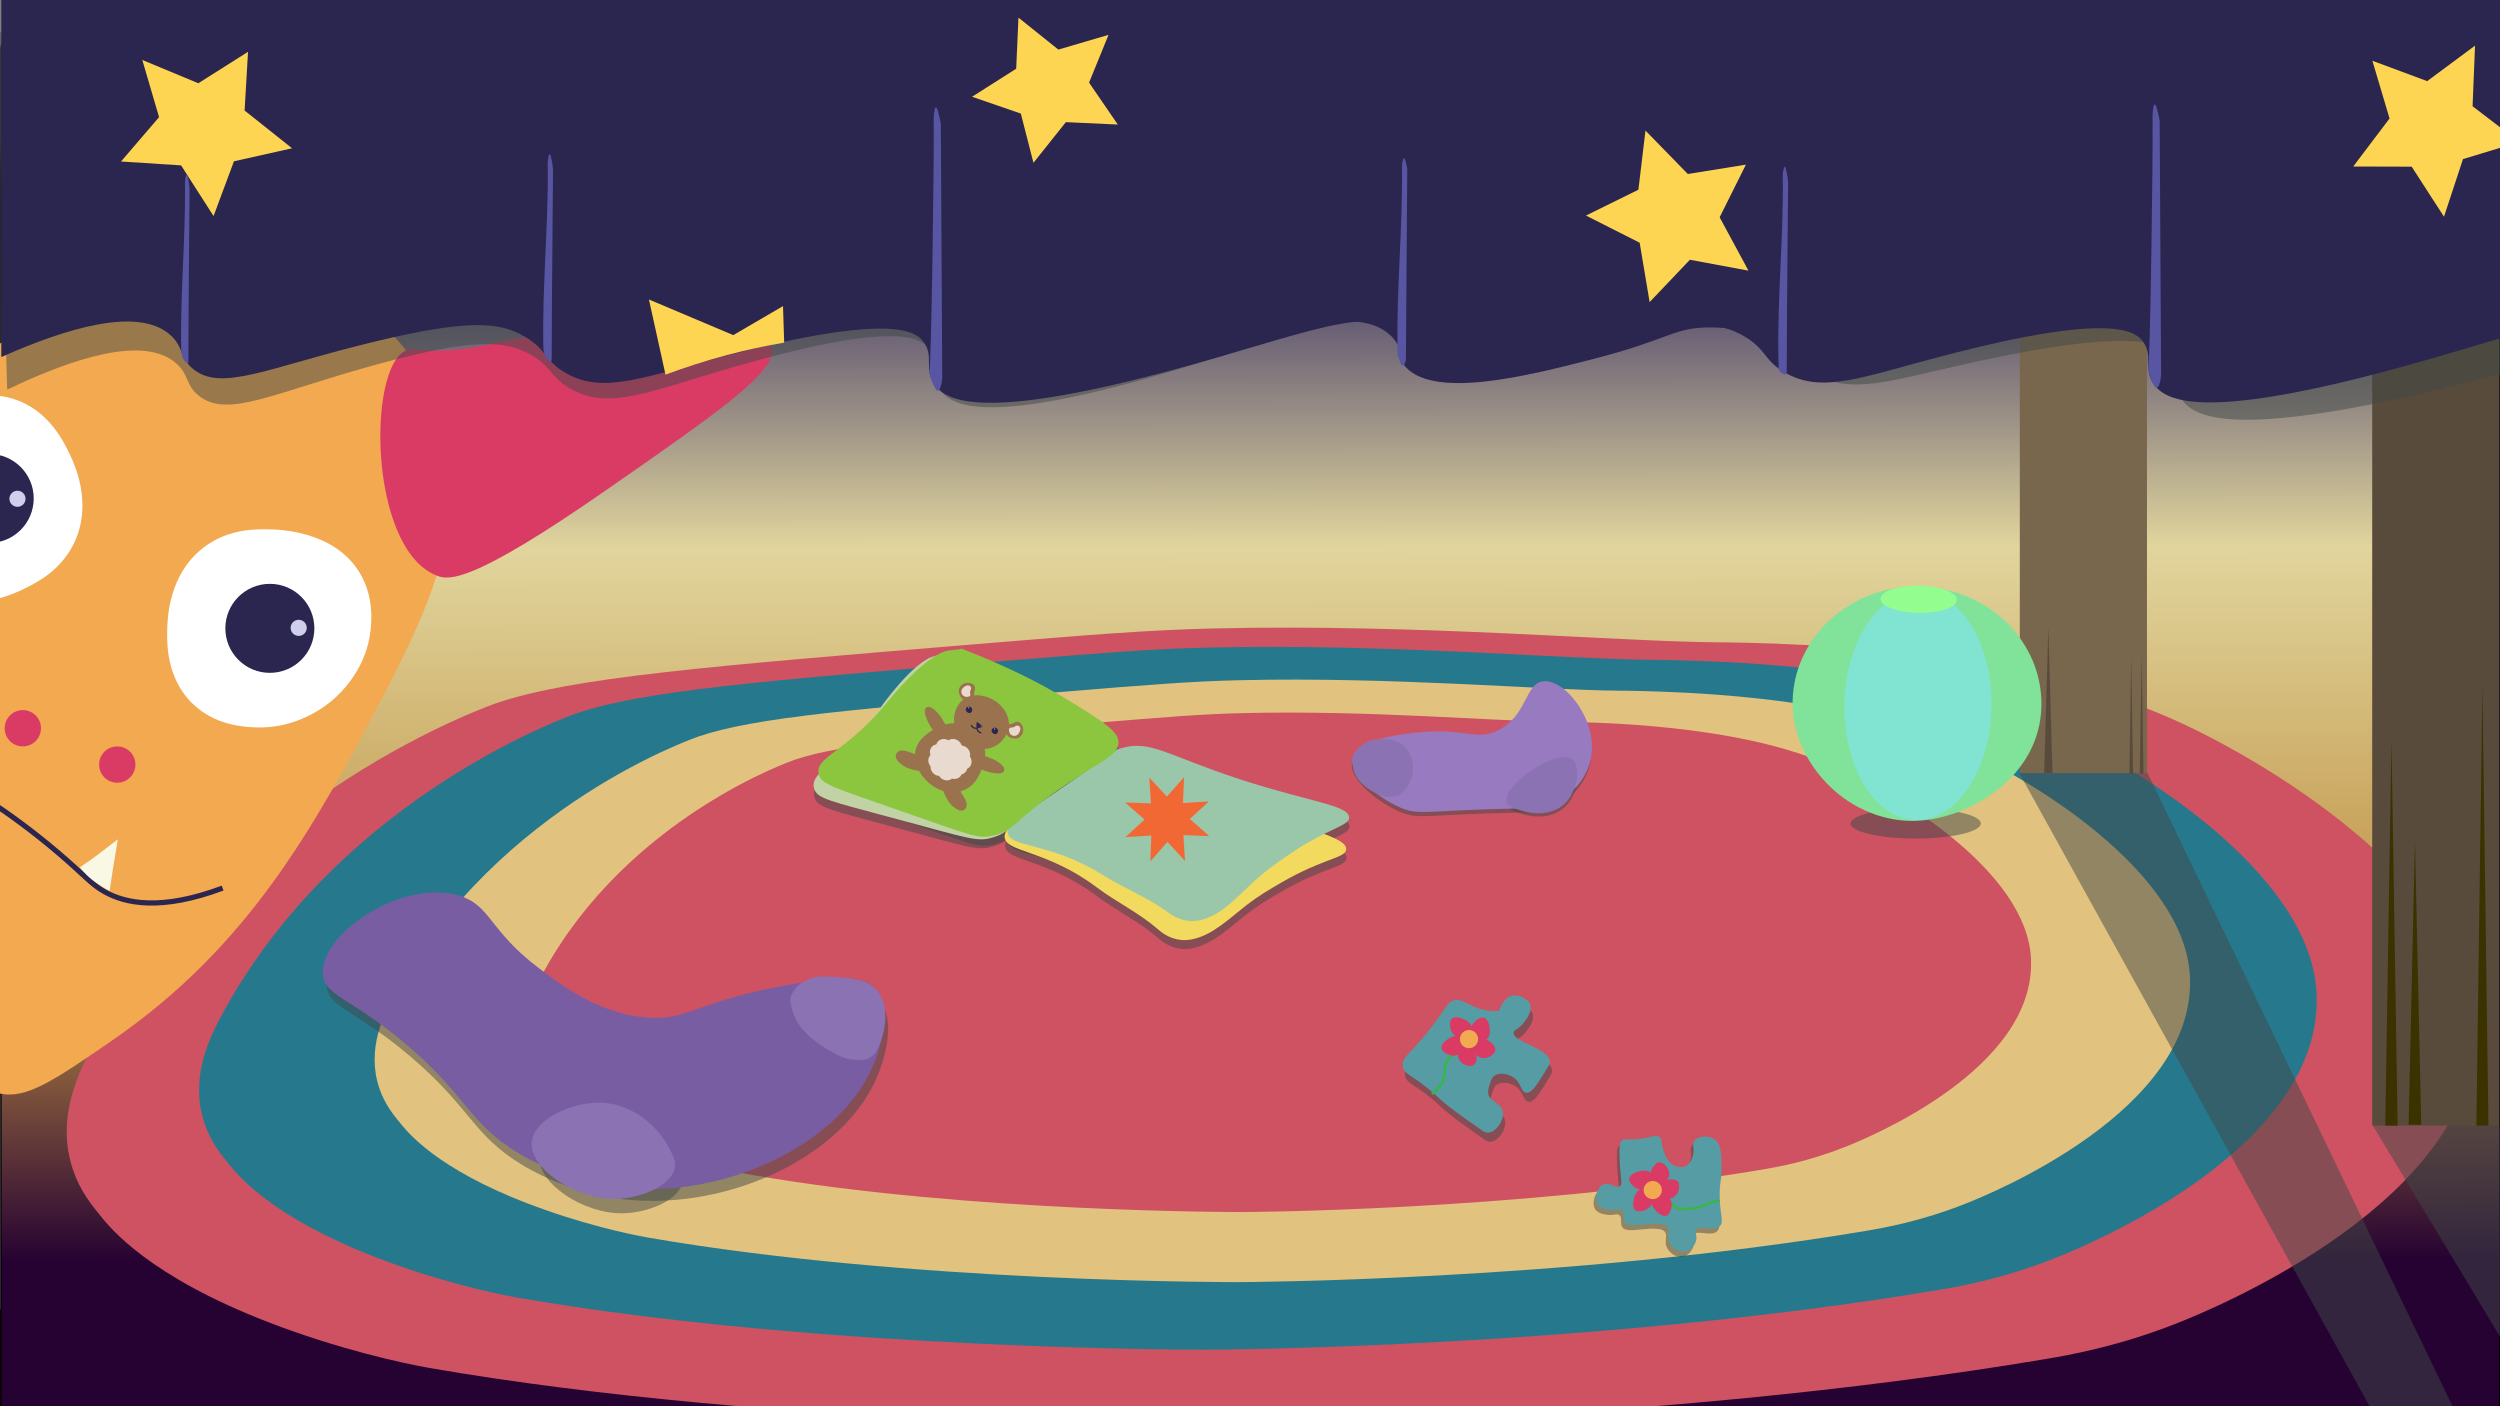 <?xml version="1.0" encoding="UTF-8"?><svg xmlns="http://www.w3.org/2000/svg" width="1920" height="1080" xmlns:xlink="http://www.w3.org/1999/xlink" viewBox="0 0 1920 1080"><rect x="0" y="0" width="1920" height="1080" fill="#808080" stroke="none"/><defs><style>.cls-1{fill:#9b724e;}.cls-2{fill:#fff;}.cls-3{fill:#ce5262;}.cls-4{fill:#26798c;}.cls-5{fill:#8cc63f;}.cls-6{fill:#977abf;}.cls-7{fill:#f2e3b6;}.cls-8{fill:#9ac7a9;}.cls-9{fill:#d93b65;}.cls-10{fill:#3b3200;}.cls-11,.cls-12,.cls-13{fill:none;stroke-miterlimit:10;}.cls-11,.cls-13{stroke:#2b264f;}.cls-12{stroke:#39b54a;stroke-width:2px;}.cls-14{fill:#404849;opacity:.5;}.cls-15{fill:#785da3;}.cls-16{fill:#f26835;}.cls-17{fill:#f9f8e5;}.cls-18{fill:#5855a2;}.cls-19{fill:#569ca5;}.cls-20{fill:#fdd552;}.cls-21{fill:#78664d;}.cls-22{fill:#81e3d1;}.cls-23{fill:#e2c27f;}.cls-24{fill:#cfceed;}.cls-25{fill:#94fd90;}.cls-26{fill:#f2a950;}.cls-27{fill:#f2da5e;}.cls-13{stroke-width:4px;}.cls-28{fill:#8b72b2;}.cls-29{fill:#c1d3a5;}.cls-30{fill:#231e04;}.cls-31{fill:url(#linear-gradient);}.cls-32{fill:#e8dacf;}.cls-33{fill:#594b3b;}.cls-34{fill:#81e39a;}.cls-35{fill:#2b264f;}</style><linearGradient id="linear-gradient" x1="959.72" y1="-4.29" x2="960.76" y2="1113.36" gradientUnits="userSpaceOnUse"><stop offset=".14" stop-color="#241c5e"/><stop offset=".38" stop-color="#e1d59d"/><stop offset=".66" stop-color="#bf9042"/><stop offset=".87" stop-color="#260232"/></linearGradient></defs><g id="baugrundtop"><rect class="cls-7" x="13.57" y="69.82" width="1906.68" height="610.18"/></g><g id="baugrundbund"><rect class="cls-30" x="-4.56" y="1003.1" width="1554.07" height="85.1" rx="12" ry="12"/></g><g id="baugrung_gradi"><rect class="cls-31" x=".75" y="26.5" width="1919" height="1079" rx="11.5" ry="11.5"/><path d="m1908.25,27c6.07,0,11,4.93,11,11v1056c0,6.07-4.93,11-11,11H12.25c-6.07,0-11-4.93-11-11V38c0-6.07,4.93-11,11-11h1896m0-1H12.25C5.65,26,.25,31.4.25,38v1056c0,6.6,5.4,12,12,12h1896c6.6,0,12-5.4,12-12V38c0-6.6-5.4-12-12-12h0Z"/></g><g id="tæppe1"><path class="cls-3" d="m1901.05,783.58c7.6,137.32-204.46,222.85-228.12,232.27-45.92,18.28-84.39,24.96-102.47,27.99-305.79,51.37-640.02,52.16-640.02,52.16s-334.89.79-601.06-45.49c-5.19-.9-49.43-8.79-104.1-27.99-101.05-35.49-135.74-73.79-146.39-86.65-8.26-9.96-17.13-20.86-22.73-37.18-14.01-40.81,5.39-77.64,16.23-97.46,105.07-192.1,309.05-261.28,309.05-261.28,58-19.67,161.75-28.22,369.23-45.32,87.48-7.21,131.22-10.82,182.18-12,156.43-3.63,308.28,10.05,385.5,10.66,7.1.06,34.11.23,71.12,2.19,8.77.46,18,1.05,28.1,1.81,116.39,8.74,179.11,27.85,213.08,39.99,0,0,16.08,5.74,30.91,12,76.21,32.14,233.64,128.23,239.5,234.31Z"/></g><g id="tæppe2"><path class="cls-4" d="m1779.08,761.94c6.68,120.72-179.74,195.91-200.54,204.19-40.37,16.07-74.19,21.94-90.09,24.61-268.82,45.16-562.65,45.85-562.65,45.85s-294.41.69-528.4-40c-4.56-.79-43.45-7.73-91.52-24.61-88.83-31.2-119.33-64.87-128.7-76.18-7.26-8.76-15.06-18.34-19.99-32.69-12.32-35.87,4.74-68.25,14.27-85.68,92.37-168.88,271.69-229.7,271.69-229.7,50.99-17.29,142.19-24.81,324.6-39.85,76.9-6.34,115.36-9.51,160.15-10.55,137.52-3.19,271.01,8.84,338.9,9.38,6.24.05,29.99.21,62.52,1.93,7.71.41,15.82.92,24.7,1.59,102.32,7.69,157.46,24.49,187.32,35.16,0,0,14.13,5.05,27.17,10.55,67,28.25,205.39,112.73,210.55,205.99Z"/></g><g id="tæppe3"><path class="cls-23" d="m1681.82,749.22c5.72,103.5-154.09,167.96-171.92,175.05-34.61,13.78-63.6,18.81-77.23,21.1-230.46,38.72-482.36,39.31-482.36,39.31s-252.39.6-452.99-34.29c-3.91-.68-37.25-6.63-78.46-21.1-76.16-26.75-102.3-55.61-110.33-65.3-6.22-7.51-12.91-15.72-17.13-28.02-10.56-30.75,4.06-58.51,12.23-73.45,79.18-144.78,232.92-196.92,232.92-196.92,43.71-14.83,121.9-21.27,278.28-34.16,65.93-5.43,98.89-8.15,137.3-9.04,117.9-2.73,232.34,7.58,290.54,8.04,5.35.04,25.71.18,53.6,1.65,6.61.35,13.56.79,21.18,1.36,87.72,6.59,134.99,20.99,160.59,30.14,0,0,12.12,4.33,23.29,9.04,57.44,24.22,176.08,96.64,180.5,176.59Z"/></g><g id="tæppe4"><path class="cls-3" d="m1559.76,735.67c4.74,85.79-127.73,139.22-142.51,145.1-28.69,11.42-52.72,15.59-64.02,17.49-191.03,32.09-399.83,32.59-399.83,32.59s-209.22.49-375.5-28.42c-3.24-.56-30.88-5.49-65.03-17.49-63.13-22.17-84.8-46.1-91.45-54.13-5.16-6.22-10.7-13.03-14.2-23.23-8.76-25.49,3.37-48.5,10.14-60.88,65.64-120.01,193.07-163.23,193.07-163.23,36.24-12.29,101.05-17.63,230.67-28.32,54.65-4.5,81.98-6.76,113.81-7.5,97.73-2.27,192.59,6.28,240.83,6.66,4.43.04,21.31.15,44.43,1.37,5.48.29,11.24.66,17.55,1.13,72.71,5.46,111.9,17.4,133.12,24.98,0,0,10.04,3.59,19.31,7.5,47.61,20.08,145.96,80.11,149.62,146.38Z"/></g><g id="hoved"><path class="cls-26" d="m304.9,260.76c40.35,44.54,39.3,113.79,39.06,129.74-.42,27.96-6.1,61.54-50.22,145.08-52.79,99.96-102.19,190.9-207.86,263.66-43.94,30.25-65.9,45.38-86.49,40.46-102.79-24.58-189.45-427.25-8.37-569.17,87.98-68.95,247.57-82.95,313.88-9.77Z"/></g><g id="ansigt"><path class="cls-2" d="m128.43,483.27c-.24,10.14-.88,37.49,19.53,57.2,17.22,16.63,38.96,17.71,47.43,18.14,32.82,1.63,55.41-16.99,59.99-20.93,8.16-7.03,26.48-25.48,29.3-54.41.72-7.38,2.24-25.57-8.37-43.25-19.53-32.55-62.18-33.34-69.75-33.48-10.04-.19-31.24-.58-50.22,13.95-26.91,20.6-27.71,54.6-27.9,62.78Z"/><path class="cls-2" d="m53.28,348.25c-4.4-9.14-16.27-33.78-43.42-42.04-22.9-6.97-42.75,1.95-50.49,5.44-29.97,13.48-41.61,40.34-43.89,45.93-4.07,9.97-11.98,34.74-1.33,61.78,2.72,6.9,9.65,23.79,27.13,34.7,32.21,20.1,70.54,1.39,77.35-1.93,9.03-4.41,28.08-13.7,38.37-35.28,14.59-30.59-.17-61.23-3.72-68.6Z"/><circle class="cls-35" cx="207.25" cy="482.57" r="34.18"/><circle class="cls-35" cx="-8.29" cy="382.82" r="34.18"/><circle class="cls-9" cx="90.06" cy="587.2" r="13.95"/><circle class="cls-9" cx="17.52" cy="559.3" r="13.95"/><path class="cls-13" d="m170.98,682.06c-47.42,17.7-74.55,11.82-90.68,2.79-10.34-5.79-14.71-12.06-34.88-29.3-20.95-17.91-39.33-30.88-51.62-39.06"/><path class="cls-17" d="m90.52,644.54c-9.6,7.36-18.97,14.93-29.14,21.5,3.68,4.73,7.69,8.68,12.73,12.02,3.21,2.13,6.58,4.46,10.1,6.15,1.81-13.27,4.15-26.46,6.3-39.68Z"/><circle class="cls-24" cx="229.4" cy="482.19" r="6.19"/><circle class="cls-24" cx="13.42" cy="383.06" r="6.19"/></g><g id="horn"><path class="cls-9" d="m311.87,269.13c3.52-1.49,5.4-.36,16.74,0,27.44.88,46.89-4.77,57.2-6.98,31.45-6.73,194.78-27.85,206.46,4.19,6.4,17.54-38.04,48.44-126.95,110.21-103.28,71.74-120.38,69.17-129.74,65.57-52.57-20.26-53.62-160.29-23.72-172.98Z"/></g><g id="ben"><polygon class="cls-14" points="1846.89 1128.9 1550.63 593.4 1629.22 551.89 1894.92 1103.54 1846.89 1128.9"/><polygon class="cls-14" points="1974.75 1117.37 1822.41 864.52 1900.21 821.8 2022.29 1091.27 1974.75 1117.37"/><rect class="cls-33" x="1821.85" y="256.23" width="97.65" height="608.23"/><rect class="cls-21" x="1551.21" y="197.55" width="97.65" height="396.19"/></g><g id="benrevner"><polygon class="cls-10" points="1836.64 568.02 1831.89 864.46 1841.38 864.46 1836.64 568.02"/><polygon class="cls-10" points="1854.67 645.44 1849.81 863.83 1859.52 863.83 1854.67 645.44"/><polygon class="cls-33" points="1644.78 504.46 1643.35 594.12 1646.22 594.12 1644.78 504.46"/><polygon class="cls-33" points="1573.13 481.41 1569.93 593.74 1576.32 593.74 1573.13 481.41"/><polygon class="cls-33" points="1636.78 504.66 1635.35 594.32 1638.22 594.32 1636.78 504.66"/><polygon class="cls-10" points="1906.49 526.86 1901.85 864.46 1911.13 864.46 1906.49 526.86"/></g><g id="sokker"><path class="cls-14" d="m414.27,888.52c1.18-17.49,29.91-30.91,52.1-30.65,22.1.26,41.37,14.3,52.1,32.46,6.07,10.27,6.12,14.73,5.95,16.23-1.72,15.23-27.08,24.97-46.15,25.24-30.65.44-65.37-23.29-64.01-43.27Z"/><path class="cls-14" d="m250.84,756.82c-1.8-31.11,61.29-73.12,104.63-59.99,24.56,7.44,22.49,26.44,61.38,55.8,17.96,13.56,45.36,34.24,80.91,37.67,33.95,3.27,39.95-12.61,111.6-25.11,48.21-8.41,59.59-3.69,65.57,2.79,15.18,16.46,1.81,51.12,0,55.8-25.63,66.42-121.91,108.98-203.67,96.26-36.91-5.74-64.1-21.7-69.75-25.11-39.02-23.51-39.21-43.57-86.49-83.7-43-36.49-63.17-37.16-64.17-54.41Z"/><path class="cls-14" d="m1208.09,585.84c6.28,5.42,3.88,24.17-5.97,33.74-8.54,8.3-22.25,9.26-34.57,5.12-5.28-1.78-8.27-2.79-9.62-5.09-6.99-11.94,38.55-43.78,50.16-33.76Z"/><path class="cls-14" d="m1184.93,526.44c-14.35,1.37-12.17,26.43-34.88,37.67-16.64,8.24-25.13-1.6-58.59,1.4-11.37,1.02-49.29,4.41-53.01,19.53-3.05,12.38,17.59,29.56,34.88,37.67,15.96,7.49,19.39,2.7,93.47,1.4,10.39-.18,21.05-.28,32.09-6.98,1.67-1.01,18.17-11.37,22.32-30.69,6.28-29.22-19.42-61.6-36.27-59.99Z"/><path class="cls-15" d="m247.94,747.81c-1.8-31.11,61.29-73.12,104.63-59.99,24.56,7.44,22.49,26.44,61.38,55.8,17.96,13.56,45.36,34.24,80.91,37.67,33.95,3.27,39.95-12.61,111.6-25.11,48.21-8.41,59.59-3.69,65.57,2.79,15.18,16.46,1.81,51.12,0,55.8-25.63,66.42-121.91,108.98-203.67,96.26-36.91-5.74-64.1-21.7-69.75-25.11-39.02-23.51-39.21-43.57-86.49-83.7-43-36.49-63.17-37.16-64.17-54.41Z"/><path class="cls-28" d="m638.99,808.02c-9.71-5.49-23.06-14.1-28.73-27.34-1.12-2.61-4.94-12.67-2.2-17.12,2.19-3.55,4.51-7.83,10.68-10.19,1.11-.42,2.97-1.8,5.98-2.63,0,0,.49-.13,1.27-.28,0,0,1.47-.28,3.05-.36,2.23-.12,20.86-.4,33.21,3.29,0,0,5.93,1.77,9.77,5.58h0c16.27,16.78,3.09,47.33-.95,51.08-1.81,1.68-3.86,2.63-3.86,2.63-1.76.82-3.97,1.41-6.77,1.38-6.55-.05-11.73-.56-21.44-6.05Z"/><path class="cls-28" d="m408.37,877.51c1.18-17.49,29.91-30.91,52.1-30.65,22.1.26,41.37,14.3,52.1,32.46,6.07,10.27,6.12,14.73,5.95,16.23-1.72,15.23-27.08,24.97-46.15,25.24-30.65.44-65.37-23.29-64.01-43.27Z"/><path class="cls-6" d="m1185.4,523.21c-14.35,1.37-12.17,26.43-34.88,37.67-16.64,8.24-25.13-1.6-58.59,1.4-11.37,1.02-49.29,4.41-53.01,19.53-3.05,12.38,17.59,29.56,34.88,37.67,15.96,7.49,19.39,2.7,93.47,1.4,10.39-.18,21.05-.28,32.09-6.98,1.67-1.01,18.17-11.37,22.32-30.69,6.28-29.22-19.42-61.6-36.27-59.99Z"/><path class="cls-28" d="m1207.81,583.32c6.28,5.42,3.88,24.17-5.97,33.74-8.54,8.3-22.25,9.26-34.57,5.12-5.28-1.78-8.27-2.79-9.62-5.09-6.99-11.94,38.55-43.78,50.16-33.76Z"/><path class="cls-28" d="m1056.52,609.1c-5.99-3.17-14.12-8.28-16.81-17.35-.53-1.78-2.26-8.71-.09-12.12,1.73-2.73,3.61-5.99,7.88-8.18,1.08-.56,3.3-2.59,7.08-3.17,6.99-1.09,19.07-1.51,25.18,6.12,8.25,10.31,6.83,24.52-2.18,33.59-1.46,1.46-3.76,3.33-7.36,3.74-4.33.49-7.71.54-13.7-2.63Z"/></g><g id="bog"><path class="cls-14" d="m859.25,577.49c.31-7.77-6.97-14.01-41.85-34.88-40.23-24.06-79.02-37.26-78.78-37.85.03-.07.65.05.66.18.02.5-8.94,1.31-9.77,1.4-17.09,1.72-46.04,37.67-46.04,37.67-33.29,41.33-57.23,43.49-54.41,57.2,1.63,7.91,10.21,10.08,61.38,27.9,55.28,19.25,60.7,22.16,72.54,19.53,16.9-3.75,15.02-11.55,55.8-39.06,28.66-19.33,40.08-22.56,40.46-32.09Z"/><path class="cls-14" d="m863.22,592.2c23.91-5.17,34.45,7.92,89.86,31.07,51.61,21.55,81.87,26.56,81.07,35.95-.59,6.87-16.94,6.43-49.64,25.37-10.14,5.87-17.35,10.06-26.63,17.22-13.41,10.35-25.78,22.79-41.27,26.27-2.77.62-6.05,1.05-9.85.6-9.27-1.09-15.57-6.72-17.51-8.42-14.14-12.31-31.42-20.5-46.42-31.75-39.6-29.72-71.14-26.78-70.99-39.34.07-6.16,7.13-9.09,41.52-28.83,45.2-25.94,43.21-26.71,49.87-28.15Z"/><path class="cls-14" d="m860.64,581.68c23.41-7.08,34.98,5.12,92.07,23.72,53.18,17.32,83.74,19.86,83.7,29.3-.03,6.89-16.37,7.78-47.43,29.3-9.63,6.67-16.48,11.43-25.15,19.31-12.54,11.4-23.86,24.8-39.02,29.51-2.71.84-5.95,1.54-9.77,1.4-9.33-.34-16.06-5.44-18.14-6.98-15.08-11.13-32.97-17.9-48.83-27.9-41.87-26.43-73.07-20.95-73.94-33.48-.42-6.14,6.37-9.64,39.06-32.09,42.96-29.5,40.91-30.11,47.43-32.09Z"/><path class="cls-14" d="m853.42,572.21c-.25-7.77-7.96-13.47-44.25-31.77-41.86-21.1-81.49-31.48-81.3-32.08.02-.07.65,0,.67.13.06.5-8.83,1.95-9.64,2.09-16.92,2.94-43.21,40.88-43.21,40.88-30.23,43.62-53.95,47.5-50.15,60.96,2.19,7.77,10.9,9.32,63.23,23.41,56.52,15.22,62.14,17.73,73.76,14.26,16.59-4.96,14.15-12.6,52.84-42.98,27.19-21.35,38.35-25.39,38.04-34.91Z"/><path class="cls-27" d="m862.93,585.34c23.91-5.17,34.45,7.92,89.86,31.07,51.61,21.55,81.87,26.56,81.07,35.95-.59,6.87-16.94,6.43-49.64,25.37-10.14,5.87-17.35,10.06-26.63,17.22-13.41,10.35-25.78,22.79-41.27,26.27-2.77.62-6.05,1.05-9.85.6-9.27-1.09-15.57-6.72-17.51-8.42-14.14-12.31-31.42-20.5-46.42-31.75-39.6-29.72-71.14-26.78-70.99-39.34.07-6.16,7.13-9.09,41.52-28.83,45.2-25.94,43.21-26.71,49.87-28.15Z"/><path class="cls-29" d="m853.14,565.36c-.25-7.77-7.96-13.47-44.25-31.77-41.86-21.1-81.49-31.48-81.3-32.08.02-.07.65,0,.67.13.06.5-8.83,1.95-9.64,2.09-16.92,2.94-43.21,40.88-43.21,40.88-30.23,43.62-53.95,47.5-50.15,60.96,2.19,7.77,10.9,9.32,63.23,23.41,56.52,15.22,62.14,17.73,73.76,14.26,16.59-4.96,14.15-12.6,52.84-42.98,27.19-21.35,38.35-25.39,38.04-34.91Z"/><path class="cls-8" d="m860.36,574.83c23.41-7.08,34.98,5.12,92.07,23.72,53.18,17.32,83.74,19.86,83.7,29.3-.03,6.89-16.37,7.78-47.43,29.3-9.63,6.67-16.48,11.43-25.15,19.31-12.54,11.4-23.86,24.8-39.02,29.51-2.71.84-5.95,1.54-9.77,1.4-9.33-.34-16.06-5.44-18.14-6.98-15.08-11.13-32.97-17.9-48.83-27.9-41.87-26.43-73.07-20.95-73.94-33.48-.42-6.14,6.37-9.64,39.06-32.09,42.96-29.5,40.91-30.11,47.43-32.09Z"/><path class="cls-5" d="m858.96,570.64c.31-7.77-6.97-14.01-41.85-34.88-40.23-24.06-79.02-37.26-78.78-37.85.03-.07.65.05.66.18.02.5-8.94,1.31-9.77,1.4-17.09,1.72-46.04,37.67-46.04,37.67-33.29,41.33-57.23,43.49-54.41,57.2,1.63,7.91,10.21,10.08,61.38,27.9,55.28,19.25,60.7,22.16,72.54,19.53,16.9-3.75,15.02-11.55,55.8-39.06,28.66-19.33,40.08-22.56,40.46-32.09Z"/><polygon class="cls-16" points="882.67 597.19 896.18 611.79 909.33 596.86 908.55 616.74 928.41 615.48 913.8 628.99 928.73 642.14 908.85 641.37 910.11 661.22 896.6 646.62 883.45 661.54 884.23 641.67 864.37 642.92 878.97 629.42 864.05 616.27 883.93 617.04 882.67 597.19"/><path class="cls-1" d="m755.41,591.67c-.42-.16-.9-.38-1.42-.66-.95,2.28-2.15,4.58-3.55,6.9-3.15,5.21-7.71,8.46-12.81,9.86.11.17.2.34.29.49,1.9,3.41,6.98,9.44,3.12,13.2-3.85,3.76-10.78-3.02-12.77-6.18-.9-1.43-2.64-4.57-3.88-7.81-3.77-1.13-7.45-3.13-10.76-5.97-3.26-2.8-5.89-5.99-7.76-9.37-3.52-.55-7.1-1.68-8.72-2.29-3.5-1.33-11.51-6.76-8.6-11.29,2.92-4.53,9.84-.75,13.56.43.18.06.37.12.57.2.33-4.99,2.58-9.8,7.16-13.79,2.1-1.83,4.33-3.47,6.63-4.86-.62-.7-1.13-1.36-1.48-1.91-1.79-2.83-7.27-13.22-3.35-15.4,3.92-2.18,10.31,6.05,12.01,9.1.61,1.1,1.59,2.51,2.44,4.01,2.29-.61,4.58-.94,6.85-.96-.82-4.73.19-9.79,3.65-14.86.91-1.33,1.96-2.44,3.12-3.34-1.62-.89-2.45-2.52-3.13-4.72-1.19-3.84,1.66-7.21,5.29-7.93,3.62-.72,8.28,1.3,6.7,5.72-.52,1.44-.5,2.69-.42,3.75,7.15-.65,15.17,2.59,20.08,7.51,4.36,4.38,6.67,9.57,6.63,14.76,1.14-.14,2.55-.31,4.06-1.22,4.02-2.43,6.92,1.73,6.94,5.43.02,3.7-2.72,7.17-6.72,6.76-2.88-.29-4.92-.99-6.06-3.42-.83,1.73-1.97,3.42-3.42,5.01-3.71,4.1-8.48,6.16-13.37,6.33.33,1.83.42,3.68.3,5.56,1.22.44,2.37.91,3.29,1.21,3.33,1.06,12.67,5.69,11.31,9.96-1.36,4.27-12.63.97-15.76-.22Z"/><path class="cls-32" d="m741.65,592.76c-.82,1.01-1.92,1.67-3.13,1.97-.2.46-.47.9-.81,1.31-1.57,1.92-4.15,2.59-6.55,1.92-2.28,1.89-5.82,1.84-8.39-.26-.64-.53-1.17-1.14-1.58-1.8-1.37-.11-2.76-.64-3.95-1.61-1.85-1.51-2.76-3.73-2.6-5.82-2.08-2.41-2.31-5.87-.38-8.23.1-.13.21-.25.33-.36-.78-2.06-.53-4.38.88-6.11.94-1.15,2.23-1.84,3.63-2.08.21-.72.56-1.4,1.06-2.01,1.95-2.38,5.46-2.8,8.21-1.12,2.28-1.54,5.53-1.37,7.94.6,1.14.93,1.93,2.14,2.32,3.42,1.33.13,2.67.66,3.81,1.59,2.17,1.77,3.04,4.5,2.43,6.88,1.72,2.37,1.81,5.55,0,7.75-.58.71-1.29,1.24-2.08,1.6-.2.84-.58,1.65-1.16,2.35Z"/><path class="cls-35" d="m753.72,558.58c-2.09.38-3.06,1.24-3.55.5-.49-.74-.25-2.59-.14-4.03.11-1.44,1.64.47,2.35.9.71.43,3.43,2.25,1.34,2.63Z"/><path class="cls-11" d="m753.68,562.87c-.25-.03-1.67-.23-2.6-1.51-.68-.95-.7-1.95-.69-2.28"/><path class="cls-11" d="m745.9,556.75c.08.23.56,1.59,2,2.24,1.07.48,2.05.3,2.38.22"/><path class="cls-32" d="m739.22,528.73c-1.58,1.91-.89,4.59.81,5.76,1.69,1.17,5.94,1.04,5.12-1.54-.82-2.57,1.67-3.89.11-5.75s-4.45-.38-6.03,1.53Z"/><path class="cls-32" d="m782.02,563.72c-1.55,1.93-4.32,1.78-5.8.35-1.48-1.43-2.2-5.61.49-5.32,2.69.29,3.48-2.41,5.62-1.25,2.13,1.16,1.25,4.28-.3,6.21Z"/><path class="cls-35" d="m746.11,546.86c-.92,1.09-2.39.89-3.39.04-1-.85-1.48-2.12-.62-3.26.86-1.14,2.57-1.39,3.66-.46,1.09.94,1.26,2.58.34,3.67Z"/><path class="cls-35" d="m765.93,563.06c-.92,1.1-2.39.89-3.39.04-1-.85-1.48-2.12-.62-3.26s2.57-1.39,3.66-.46c1.09.94,1.26,2.58.35,3.67Z"/><circle class="cls-24" cx="743.96" cy="543.58" r=".44"/><circle class="cls-24" cx="763.9" cy="559.87" r=".44"/><path class="cls-24" d="m753.21,557.47c.19.24.02.45.22.59s.37.03.35-.17c-.01-.2-.14-.43-.34-.61-.2-.18-.43-.06-.24.18Z"/></g><g id="brikker"><path class="cls-14" d="m1272.71,877.23c-2.79-2.37-6.19.44-16.74,1.4-8.41.76-10.35-.65-12.56,1.4-1.33,1.23-2.03,3.38-1.4,16.74.53,11.24,2.56,16.3,0,18.14-3.03,2.18-7.8-3.53-12.56-1.4-4.71,2.12-7.33,10.83-4.19,15.35,3.17,4.55,11.76,4.22,12.56,4.19,2.88-.14,4.12-.9,5.58,0,3.07,1.89.29,6.91,2.79,9.77,4.19,4.77,19.17-1.04,29.3,1.4.93.22,1.94.55,2.79,1.4,2.66,2.65.07,6.75,1.4,11.16,1.42,4.73,7.18,9.29,12.56,8.37,4.26-.73,7.43-4.75,8.37-8.37,1.1-4.25-1.34-6.18,0-8.37,2.65-4.34,13.28,1.63,18.14-2.79,3.91-3.56-.48-9.74,0-26.51.24-8.41,1.38-8.35,1.4-16.74.02-11.18.03-19.94-5.58-23.72-4.76-3.21-12.79-2.3-15.35,1.4-2.16,3.12.93,6.31-1.4,12.56-.64,1.72-2.02,5.45-5.58,6.98-4.41,1.9-9.04-.93-9.77-1.4-4.11-2.61-5.63-7.14-6.98-11.16-2.11-6.31-.81-8.08-2.79-9.77Z"/><path class="cls-14" d="m1147.41,783.38c-15.33-.95-20.16-9.15-27.9-8.37-6.06.61-6.79,6.01-19.53,22.32-15.23,19.51-21.32,20.94-20.93,27.9.43,7.63,7.89,6.37,27.9,25.11,7.05,6.6,15.86,12.77,33.48,25.11.55.38,2.13,1.46,4.19,1.4,5.98-.18,12.94-9.86,11.16-16.74-1.73-6.68-10.81-7.27-11.16-13.95-.13-2.5.97-5.72,1.4-6.98.91-2.65,1.43-4.4,2.79-5.58,3.58-3.11,9.86-2.19,13.95,0,7.61,4.08,6.73,12.07,11.16,12.56,4.21.46,8.44-6.4,13.95-15.35,2.82-4.57,4.26-6.84,4.19-8.37-.54-10.77-28.54-15.03-27.9-22.32.23-2.59,3.77-2.22,8.37-8.37,1.63-2.18,6.57-8.73,4.19-13.95-1.03-2.26-2.96-3.44-4.19-4.19-.38-.24-6.12-3.64-11.16-1.4-5.63,2.5-8.37,11.16-8.37,11.16-1.22.08-3.18.15-5.58,0Z"/><path class="cls-19" d="m1145.64,776.41c-15.33-.95-20.16-9.15-27.9-8.37-6.06.61-6.79,6.01-19.53,22.32-15.23,19.51-21.32,20.94-20.93,27.9.43,7.63,7.89,6.37,27.9,25.11,7.05,6.6,15.86,12.77,33.48,25.11.55.38,2.13,1.46,4.19,1.4,5.98-.18,12.94-9.86,11.16-16.74-1.73-6.68-10.81-7.27-11.16-13.95-.13-2.5.97-5.72,1.4-6.98.91-2.65,1.43-4.4,2.79-5.58,3.58-3.11,9.86-2.19,13.95,0,7.61,4.08,6.73,12.07,11.16,12.56,4.21.46,8.44-6.4,13.95-15.35,2.82-4.57,4.26-6.84,4.19-8.37-.54-10.77-28.54-15.03-27.9-22.32.23-2.59,3.77-2.22,8.37-8.37,1.63-2.18,6.57-8.73,4.19-13.95-1.03-2.26-2.96-3.44-4.19-4.19-.38-.24-6.12-3.64-11.16-1.4-5.63,2.5-8.37,11.16-8.37,11.16-1.22.08-3.18.15-5.58,0Z"/><path class="cls-12" d="m1123.2,807.55c-4.46,1.1-10.05,3.29-12.39,8.16-1.77,3.68-.47,6.39-1.63,11.13-.86,3.54-3.12,8.33-9.47,13.3"/><path class="cls-9" d="m1121.01,809.17c-4.9,3.96-13.35-.46-13.96-4.15-.75-4.58,9.93-11.77,14.25-9.01,3.09,1.98,3.96,9.72-.29,13.16Z"/><path class="cls-9" d="m1119.24,796.21c-6-1.93-6.94-11.42-4.19-13.95,3.41-3.14,15.29,1.85,15.35,6.98.04,3.67-5.96,8.64-11.16,6.98Z"/><path class="cls-9" d="m1129.96,792.31c-1.4-6.15,6.29-11.79,9.88-10.7,4.44,1.34,6.19,14.1,1.81,16.76-3.14,1.91-10.47-.73-11.69-6.05Z"/><path class="cls-9" d="m1136.47,811.94c-5.7-2.7-5.37-12.23-2.31-14.38,3.8-2.66,14.91,3.85,14.29,8.94-.44,3.65-7.05,7.78-11.98,5.44Z"/><path class="cls-9" d="m1119.92,812c-1.4-6.15,6.29-11.79,9.88-10.7,4.44,1.34,6.19,14.1,1.81,16.76-3.14,1.91-10.47-.73-11.69-6.05Z"/><circle class="cls-26" cx="1128.2" cy="798.03" r="6.98"/><path class="cls-19" d="m1274.68,873.36c-2.79-2.37-6.19.44-16.74,1.4-8.41.76-10.35-.65-12.56,1.4-1.33,1.23-2.03,3.38-1.4,16.74.53,11.24,2.56,16.3,0,18.14-3.03,2.18-7.8-3.53-12.56-1.4-4.71,2.12-7.33,10.83-4.19,15.35,3.17,4.55,11.76,4.22,12.56,4.19,2.88-.14,4.12-.9,5.58,0,3.07,1.89.29,6.91,2.79,9.77,4.19,4.77,19.17-1.04,29.3,1.4.93.22,1.94.55,2.79,1.4,2.66,2.65.07,6.75,1.4,11.16,1.42,4.73,7.18,9.29,12.56,8.37,4.26-.73,7.43-4.75,8.37-8.37,1.1-4.25-1.34-6.18,0-8.37,2.65-4.34,13.28,1.63,18.14-2.79,3.91-3.56-.48-9.74,0-26.51.24-8.41,1.38-8.35,1.4-16.74.02-11.18.03-19.94-5.58-23.72-4.76-3.21-12.79-2.3-15.35,1.4-2.16,3.12.93,6.31-1.4,12.56-.64,1.72-2.02,5.45-5.58,6.98-4.41,1.9-9.04-.93-9.77-1.4-4.11-2.61-5.63-7.14-6.98-11.16-2.11-6.31-.81-8.08-2.79-9.77Z"/><path class="cls-12" d="m1279.5,917.36c1.8,4.23,4.87,9.38,10.04,10.91,3.92,1.16,6.38-.56,11.25-.19,3.63.28,14.34-5.9,19.92-5.9"/><path class="cls-9" d="m1281.46,919.27c4.7,4.2,1.7,13.25-1.85,14.45-4.39,1.48-13.22-7.9-11.18-12.61,1.45-3.37,8.96-5.47,13.03-1.84Z"/><path class="cls-9" d="m1268.96,923.09c-.93,6.23-10.15,8.69-13.09,6.38-3.65-2.86-.64-15.39,4.41-16.27,3.62-.63,9.49,4.49,8.68,9.89Z"/><path class="cls-9" d="m1263.38,913.15c-5.84,2.37-12.65-4.31-12.16-8.02.61-4.6,12.92-8.38,16.25-4.49,2.39,2.79.97,10.45-4.09,12.51Z"/><path class="cls-9" d="m1281.7,903.56c-1.75,6.06-11.21,7.28-13.82,4.6-3.24-3.32,1.39-15.34,6.52-15.54,3.67-.15,8.82,5.7,7.3,10.95Z"/><path class="cls-9" d="m1284.43,919.89c-5.84,2.37-12.65-4.31-12.16-8.02.61-4.6,12.92-8.38,16.25-4.49,2.39,2.79.97,10.45-4.09,12.51Z"/><circle class="cls-26" cx="1269.31" cy="913.96" r="6.98"/></g><g id="Layer_11"><ellipse class="cls-14" cx="1471.26" cy="632.41" rx="50.01" ry="11.59"/><path class="cls-34" d="m1376.71,538.92c-.52,32.39,19.43,61.48,43.56,76.95,7.68,4.93,26.27,15.2,50.55,14.55,41.18-1.1,96.11-33.56,96.99-88.44.8-49.69-41.34-90.65-94.11-91.5-52.77-.84-96.19,38.75-96.99,88.44Z"/><ellipse class="cls-22" cx="1472.93" cy="541.85" rx="87.89" ry="56.5" transform="translate(907.58 2005.92) rotate(-89.08)"/><ellipse class="cls-25" cx="1473.54" cy="460.24" rx="10.46" ry="29.3" transform="translate(989.78 1926.23) rotate(-89.08)"/></g><g id="lagn"><path class="cls-14" d="m1552.54,233.99c-11.51-7.1-28.95,5.02-52.1,3.47-33.18-2.23-43.98,13.15-78.17,17.96-45.59,6.42-53.95-17.06-103.62-16.28-30.48.48-30.09,9.36-91.9,27.09-48.69,13.97-123.9,35.55-144.9,7.62-7.34-9.76-1.05-16.24-7.68-24.26-18.92-22.87-85.96,10.69-191.18,40.41-125.33,35.4-151.62,22.08-160.58,9.81-8.71-11.92-.34-21.9-9.68-32.94-5.93-7.01-24.6-21.09-148.2,14.71-66.54,19.27-95.83,33.4-125.39,17.55-16.73-8.97-14.51-17.34-32.24-27.06-19.22-10.53-42.96-12.29-113.46,6.72-82.79,22.33-118.43,43.2-140.91,24.99-9.84-7.96-7.26-15.39-16.42-24.01-25.08-23.6-82.34-3.63-130.58,19.45C2.93,207.79.33,116.37-2.27,24.94L1545.59-19.1l6.95,253.09Z"/><path class="cls-14" d="m2507.55,318.23c-11-7.87-28.64-18.16-51.63-21.28-32.96-4.48-44.77,10.13-79.21,12.61-45.92,3.31-52.67-20.68-102.28-23.28-30.44-1.59-30.66,7.3-93.52,20.79-49.53,10.63-126.03,27.06-145.09-2.23-6.66-10.24.06-16.28-6.02-24.73-17.33-24.1-86.49,4.83-193.48,27.34-127.44,26.81-152.77,11.74-160.87-1.11-7.88-12.49,1.14-21.87-7.42-33.53-5.44-7.4-23.11-22.71-148.85,4.61-67.7,14.71-97.88,26.82-126.29,9-16.08-10.09-13.3-18.28-30.33-29.18-18.46-11.81-42.02-15.18-113.65-.99-84.11,16.66-121.09,35.06-142.28,15.37-9.27-8.61-6.19-15.85-14.75-25.07-23.43-25.25-81.9-9.21-131.6,10.54,3.61-91.39,7.22-182.79,10.83-274.18l1547.28,61.12-10.83,274.18Z"/><path class="cls-35" d="m1549.25,253c-11.31-7.43-29.08,4.2-52.18,1.98-33.11-3.17-44.34,11.89-78.65,15.73-45.76,5.12-53.44-18.59-103.12-19.22-30.48-.39-30.35,8.5-92.63,24.47-49.07,12.58-124.86,32.01-145.06,3.5-7.06-9.96-.59-16.27-6.99-24.47-18.27-23.4-86.23,8.24-192.25,34.95-126.29,31.82-152.18,17.76-160.79,5.24-8.37-12.17.28-21.9-8.74-33.21-5.73-7.18-23.99-21.78-148.56,10.49-67.06,17.37-96.74,30.67-125.84,13.98-16.47-9.44-14.01-17.74-31.46-27.96-18.91-11.08-42.59-13.51-113.6,3.5-83.39,19.97-119.61,39.81-141.57,20.97-9.6-8.24-6.81-15.59-15.73-24.47-24.4-24.3-82.2-5.97-131.08,15.73V-.19h1548.49l-.25,253.19Z"/><path class="cls-35" d="m2485.94,273.91c-11.31-7.43-29.33-17.01-52.43-19.22-33.11-3.17-44.34,11.89-78.65,15.73-45.76,5.12-53.44-18.59-103.12-19.22-30.48-.39-30.35,8.5-92.63,24.47-49.07,12.58-124.86,32.01-145.06,3.5-7.06-9.96-.59-16.27-6.99-24.47-18.27-23.4-86.23,8.24-192.25,34.95-126.29,31.82-152.18,17.76-160.79,5.24-8.37-12.17.28-21.9-8.74-33.21-5.73-7.18-23.99-21.78-148.56,10.49-67.06,17.37-96.74,30.67-125.84,13.98-16.47-9.44-14.01-17.74-31.46-27.96-18.91-11.08-42.59-13.51-113.6,3.5-83.39,19.97-119.61,39.81-141.57,20.97-9.6-8.24-6.81-15.59-15.73-24.47-24.4-24.3-82.2-5.97-131.08,15.73V-.48h1548.49v274.39Z"/></g><g id="stjerner"><polygon class="cls-20" points="782.18 13.57 812.83 38.08 851.36 26.76 836.4 63.44 858.47 95.65 818.58 93.81 793.69 125.03 784 87.22 746.54 74.31 780.44 52.77 782.18 13.57"/><polygon class="cls-20" points="190.49 39.78 187.85 84.89 224.31 113.87 179.67 123.87 164.02 165.94 139.07 127.01 92.93 124.03 122.16 89.97 109.29 46.06 152.31 63.94 190.49 39.78"/><polygon class="cls-20" points="1340.85 126.44 1320.69 166.87 1342.82 207.86 1297.83 199.5 1266.91 232.02 1259.27 186.42 1218.02 165.54 1258.29 145.71 1263.72 100.29 1296.24 133.63 1340.85 126.44"/><path class="cls-20" d="m602.25,263.12c-13.68,2.36-28.42,5.48-43.99,9.61-17.23,4.57-32.98,9.71-47.15,14.99-4.24-19.25-8.49-38.48-12.73-57.72l64.76,27.37c12.74-7.43,25.47-14.85,38.21-22.28.31,9.35.6,18.68.9,28.03Z"/><polygon class="cls-20" points="1934.8 109.06 1891.57 122.19 1876.99 166.43 1852.16 128 1807.28 127.87 1835.17 90.99 1822 46.67 1864.07 62.31 1900.82 35.05 1898.93 81.59 1934.8 109.06"/></g><g id="skygger_seng"><path class="cls-18" d="m720.36,300.01c-1.41.18-2.77-2.86-4.01-5.58-2.29-5.02-2.98-10.32-2.82-10.39.06-.02.18.63.27.62,1.33-.14,3.74-159.96,3.28-192.51-.05-3.63.55-9.62,1.64-9.77,1.21-.16,2.77,6.95,3.83,12.56.36,65.1.73,130.2,1.09,195.3-.48,5.52-1.72,9.57-3.28,9.77Z"/><path class="cls-18" d="m1077.71,280.47c-.5.19-.92.04-1.02,0-.32-.13-.86-.47-2.37-5.21-.46-1.45-.85-2.78-.94-4.58-.01-.25-.02-.44-.02-.56-1.09-47.14,4.01-94.27,3.33-141.42-.04-2.54.65-7.14,1.53-7.23.86-.09,1.81,4.18,2.55,8.33-.34,48.36-.68,96.72-1.02,145.08,0,2.89-.83,5.11-2.04,5.58Z"/><path class="cls-18" d="m423.33,277.68c-.79.43-2.57-1.34-3.36-2.31-.93-1.14-1.35-2.22-1.69-3.12-.92-2.44-.95-4.59-.96-5.14-1.09-47.14,4.01-94.27,3.33-141.42-.04-2.84.74-7.18,1.53-7.23.91-.05,1.84,5.75,2.55,11.34-.69,78.42-1.12,133.47-1.02,142.29,0,.04,0,.07,0,.13.04,3.47.05,5.22-.38,5.45Z"/><path class="cls-18" d="m1371.87,287.31c-.89.71-2.9-.32-3.81-.97-.35-.25-.92-.66-1.4-1.4-.84-1.29-.61-2.36-.79-7.64-.01-.4-.02-.4-.02-.57-1.09-47.14,4.01-94.27,3.33-141.42-.04-2.84.74-7.18,1.53-7.23.91-.05,1.84,5.75,2.55,11.34-.69,78.42-1.12,133.47-1.02,142.29,0,.04,0,.07,0,.13.04,3.4.05,5.11-.38,5.45Z"/><path class="cls-18" d="m144.38,278.93c-.68.39-2.22-1.22-2.91-2.1-.8-1.04-1.17-2.02-1.46-2.84-.79-2.22-.82-4.18-.83-4.68-.95-42.91,3.47-85.81,2.88-128.73-.04-2.58.64-6.54,1.32-6.58.79-.05,1.59,5.23,2.2,10.32-.6,71.38-.97,121.5-.88,129.53,0,.03,0,.06,0,.12.03,3.16.04,4.75-.33,4.96Z"/><path class="cls-18" d="m1656.44,297.8c-1.41.18-2.77-2.86-4.01-5.58-2.29-5.02-2.98-10.32-2.82-10.39.06-.02.18.63.27.62,1.33-.14,3.74-159.96,3.28-192.51-.05-3.63.55-9.62,1.64-9.77,1.21-.16,2.77,6.95,3.83,12.56.36,65.1.73,130.2,1.09,195.3-.48,5.52-1.72,9.57-3.28,9.77Z"/></g></svg>